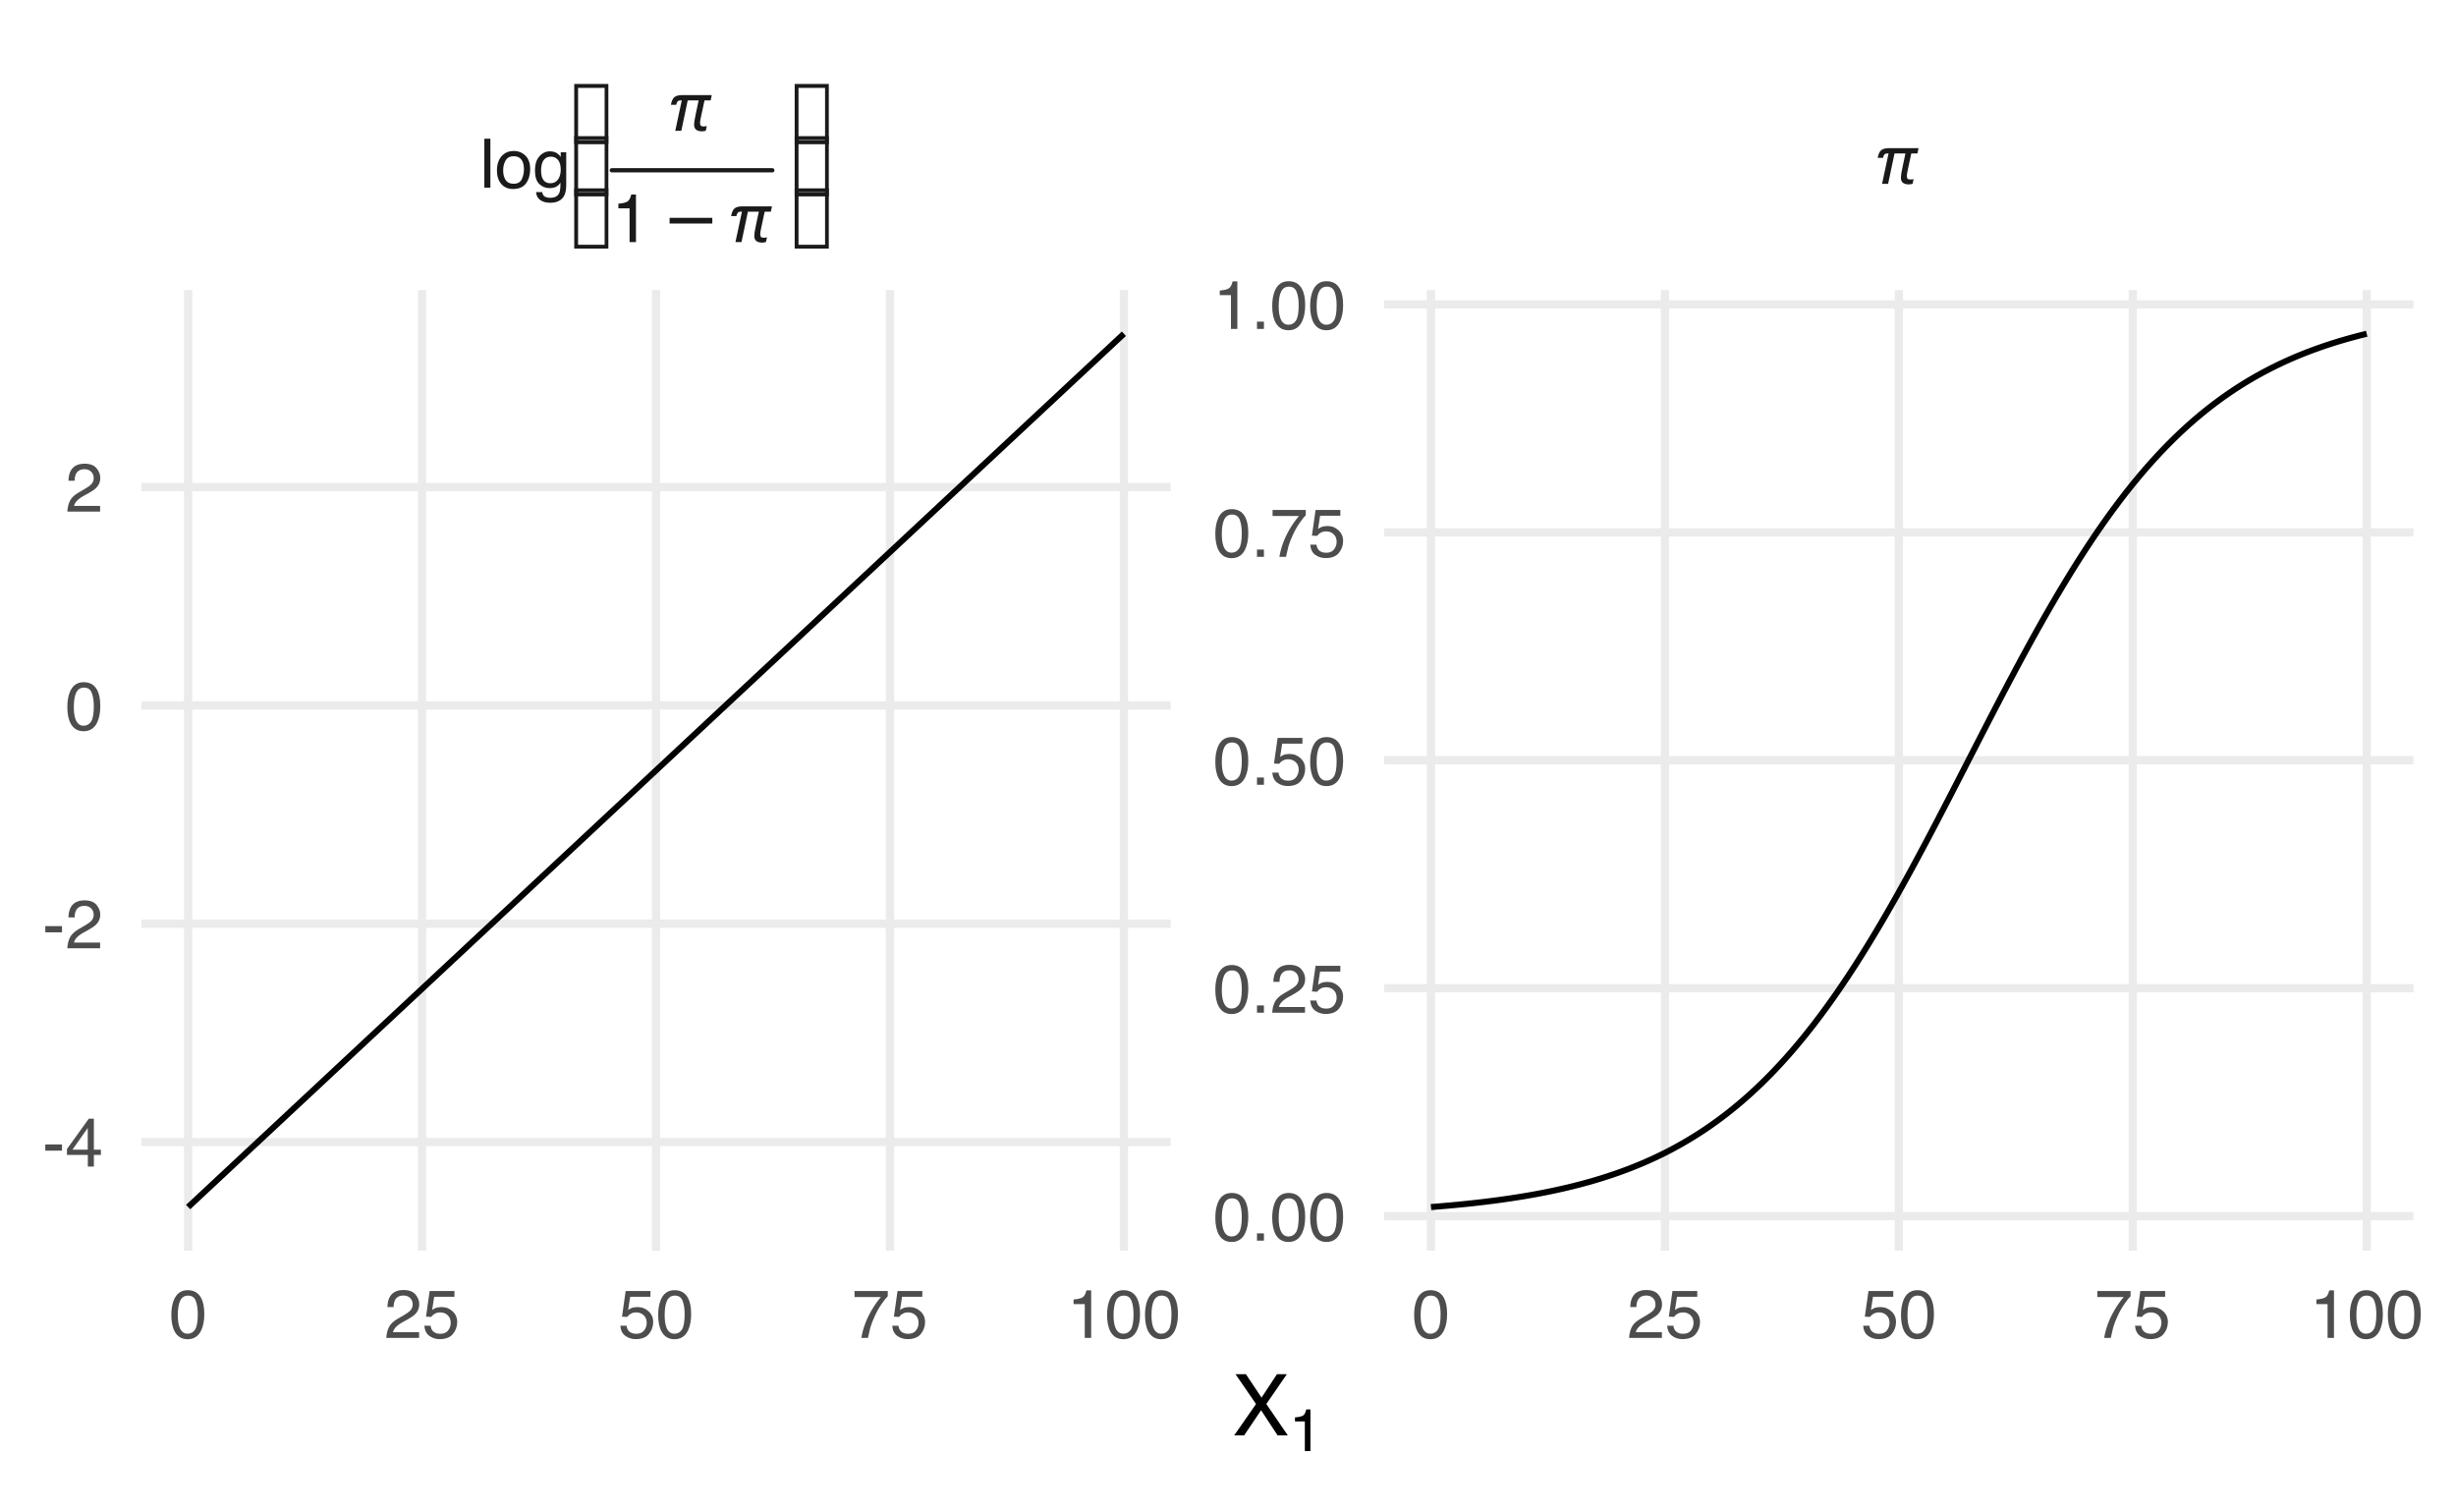 <?xml version="1.0" encoding="UTF-8"?>
<svg xmlns="http://www.w3.org/2000/svg" xmlns:xlink="http://www.w3.org/1999/xlink" width="432pt" height="266pt" viewBox="0 0 432 266" version="1.1">
<defs>
<g>
<symbol overflow="visible" id="glyph0-0">
<path style="stroke:none;" d="M 0.391 0 L 0.391 -8.609 L 7.219 -8.609 L 7.219 0 Z M 6.141 -1.078 L 6.141 -7.531 L 1.469 -7.531 L 1.469 -1.078 Z M 6.141 -1.078 "/>
</symbol>
<symbol overflow="visible" id="glyph0-1">
<path style="stroke:none;" d="M 0.797 -8.609 L 1.859 -8.609 L 1.859 0 L 0.797 0 Z M 0.797 -8.609 "/>
</symbol>
<symbol overflow="visible" id="glyph0-2">
<path style="stroke:none;" d="M 3.266 -0.688 C 3.961 -0.688 4.441 -0.945 4.703 -1.469 C 4.961 -2 5.094 -2.586 5.094 -3.234 C 5.094 -3.828 5 -4.305 4.812 -4.672 C 4.508 -5.242 4 -5.531 3.281 -5.531 C 2.633 -5.531 2.164 -5.285 1.875 -4.797 C 1.582 -4.305 1.438 -3.711 1.438 -3.016 C 1.438 -2.348 1.582 -1.789 1.875 -1.344 C 2.164 -0.906 2.629 -0.688 3.266 -0.688 Z M 3.312 -6.453 C 4.113 -6.453 4.789 -6.18 5.344 -5.641 C 5.906 -5.109 6.188 -4.316 6.188 -3.266 C 6.188 -2.254 5.941 -1.414 5.453 -0.75 C 4.961 -0.094 4.203 0.234 3.172 0.234 C 2.305 0.234 1.617 -0.055 1.109 -0.641 C 0.598 -1.234 0.344 -2.02 0.344 -3 C 0.344 -4.051 0.609 -4.891 1.141 -5.516 C 1.68 -6.141 2.406 -6.453 3.312 -6.453 Z M 3.266 -6.422 Z M 3.266 -6.422 "/>
</symbol>
<symbol overflow="visible" id="glyph0-3">
<path style="stroke:none;" d="M 2.984 -6.391 C 3.484 -6.391 3.914 -6.27 4.281 -6.031 C 4.477 -5.883 4.68 -5.68 4.891 -5.422 L 4.891 -6.219 L 5.859 -6.219 L 5.859 -0.516 C 5.859 0.285 5.742 0.914 5.516 1.375 C 5.078 2.227 4.25 2.656 3.031 2.656 C 2.352 2.656 1.785 2.504 1.328 2.203 C 0.867 1.898 0.609 1.426 0.547 0.781 L 1.625 0.781 C 1.676 1.062 1.773 1.281 1.922 1.438 C 2.16 1.664 2.535 1.781 3.047 1.781 C 3.859 1.781 4.391 1.492 4.641 0.922 C 4.785 0.586 4.852 -0.008 4.844 -0.875 C 4.633 -0.551 4.379 -0.312 4.078 -0.156 C 3.785 0 3.395 0.078 2.906 0.078 C 2.227 0.078 1.633 -0.16 1.125 -0.641 C 0.613 -1.129 0.359 -1.93 0.359 -3.047 C 0.359 -4.098 0.613 -4.914 1.125 -5.5 C 1.645 -6.094 2.266 -6.391 2.984 -6.391 Z M 4.891 -3.172 C 4.891 -3.941 4.727 -4.516 4.406 -4.891 C 4.082 -5.266 3.676 -5.453 3.188 -5.453 C 2.438 -5.453 1.926 -5.102 1.656 -4.406 C 1.508 -4.039 1.438 -3.555 1.438 -2.953 C 1.438 -2.242 1.578 -1.703 1.859 -1.328 C 2.148 -0.961 2.539 -0.781 3.031 -0.781 C 3.789 -0.781 4.32 -1.125 4.625 -1.812 C 4.801 -2.195 4.891 -2.648 4.891 -3.172 Z M 3.109 -6.422 Z M 3.109 -6.422 "/>
</symbol>
<symbol overflow="visible" id="glyph0-4">
<path style="stroke:none;" d="M 1.156 -5.938 L 1.156 -6.75 C 1.914 -6.82 2.441 -6.945 2.734 -7.125 C 3.035 -7.301 3.266 -7.711 3.422 -8.359 L 4.25 -8.359 L 4.25 0 L 3.125 0 L 3.125 -5.938 Z M 1.156 -5.938 "/>
</symbol>
<symbol overflow="visible" id="glyph0-5">
<path style="stroke:none;" d="M 3.25 -8.391 C 4.332 -8.391 5.117 -7.941 5.609 -7.047 C 5.984 -6.359 6.172 -5.41 6.172 -4.203 C 6.172 -3.066 6 -2.125 5.656 -1.375 C 5.164 -0.301 4.359 0.234 3.234 0.234 C 2.234 0.234 1.484 -0.203 0.984 -1.078 C 0.578 -1.816 0.375 -2.801 0.375 -4.031 C 0.375 -4.977 0.5 -5.797 0.75 -6.484 C 1.207 -7.754 2.039 -8.391 3.25 -8.391 Z M 3.234 -0.734 C 3.785 -0.734 4.223 -0.973 4.547 -1.453 C 4.867 -1.941 5.031 -2.848 5.031 -4.172 C 5.031 -5.117 4.91 -5.898 4.672 -6.516 C 4.441 -7.129 3.988 -7.438 3.312 -7.438 C 2.688 -7.438 2.227 -7.145 1.938 -6.562 C 1.656 -5.977 1.516 -5.117 1.516 -3.984 C 1.516 -3.129 1.609 -2.441 1.797 -1.922 C 2.078 -1.129 2.555 -0.734 3.234 -0.734 Z M 3.234 -0.734 "/>
</symbol>
<symbol overflow="visible" id="glyph0-6">
<path style="stroke:none;" d="M 0.375 0 C 0.414 -0.719 0.566 -1.344 0.828 -1.875 C 1.086 -2.414 1.594 -2.906 2.344 -3.344 L 3.469 -4 C 3.969 -4.289 4.32 -4.539 4.531 -4.75 C 4.852 -5.07 5.016 -5.441 5.016 -5.859 C 5.016 -6.348 4.863 -6.734 4.562 -7.016 C 4.27 -7.305 3.883 -7.453 3.406 -7.453 C 2.676 -7.453 2.176 -7.18 1.906 -6.641 C 1.75 -6.336 1.664 -5.93 1.656 -5.422 L 0.578 -5.422 C 0.586 -6.148 0.723 -6.742 0.984 -7.203 C 1.441 -8.016 2.25 -8.422 3.406 -8.422 C 4.363 -8.422 5.062 -8.16 5.5 -7.641 C 5.945 -7.117 6.172 -6.539 6.172 -5.906 C 6.172 -5.238 5.938 -4.664 5.469 -4.188 C 5.195 -3.906 4.707 -3.566 4 -3.172 L 3.188 -2.734 C 2.812 -2.523 2.516 -2.32 2.297 -2.125 C 1.898 -1.789 1.648 -1.414 1.547 -1 L 6.141 -1 L 6.141 0 Z M 0.375 0 "/>
</symbol>
<symbol overflow="visible" id="glyph0-7">
<path style="stroke:none;" d="M 1.484 -2.141 C 1.555 -1.535 1.836 -1.117 2.328 -0.891 C 2.578 -0.773 2.863 -0.719 3.188 -0.719 C 3.812 -0.719 4.273 -0.914 4.578 -1.312 C 4.879 -1.707 5.031 -2.148 5.031 -2.641 C 5.031 -3.223 4.848 -3.676 4.484 -4 C 4.129 -4.32 3.703 -4.484 3.203 -4.484 C 2.836 -4.484 2.523 -4.41 2.266 -4.266 C 2.004 -4.129 1.785 -3.938 1.609 -3.688 L 0.688 -3.734 L 1.328 -8.25 L 5.688 -8.25 L 5.688 -7.234 L 2.125 -7.234 L 1.766 -4.906 C 1.961 -5.051 2.148 -5.16 2.328 -5.234 C 2.641 -5.359 3 -5.422 3.406 -5.422 C 4.176 -5.422 4.828 -5.172 5.359 -4.672 C 5.898 -4.18 6.172 -3.555 6.172 -2.797 C 6.172 -2.004 5.922 -1.301 5.422 -0.688 C 4.93 -0.082 4.148 0.219 3.078 0.219 C 2.398 0.219 1.797 0.023 1.266 -0.359 C 0.742 -0.742 0.453 -1.336 0.391 -2.141 Z M 1.484 -2.141 "/>
</symbol>
<symbol overflow="visible" id="glyph0-8">
<path style="stroke:none;" d="M 6.281 -8.25 L 6.281 -7.328 C 6.008 -7.066 5.648 -6.613 5.203 -5.969 C 4.754 -5.32 4.359 -4.625 4.016 -3.875 C 3.672 -3.133 3.41 -2.469 3.234 -1.875 C 3.129 -1.488 2.984 -0.863 2.797 0 L 1.641 0 C 1.898 -1.602 2.484 -3.195 3.391 -4.781 C 3.93 -5.707 4.492 -6.508 5.078 -7.188 L 0.438 -7.188 L 0.438 -8.25 Z M 6.281 -8.25 "/>
</symbol>
<symbol overflow="visible" id="glyph0-9">
<path style="stroke:none;" d="M 1.031 -1.281 L 2.25 -1.281 L 2.25 0 L 1.031 0 Z M 1.031 -1.281 "/>
</symbol>
<symbol overflow="visible" id="glyph0-10">
<path style="stroke:none;" d="M 0.5 -3.891 L 3.438 -3.891 L 3.438 -2.797 L 0.5 -2.797 Z M 0.5 -3.891 "/>
</symbol>
<symbol overflow="visible" id="glyph0-11">
<path style="stroke:none;" d="M 3.969 -2.969 L 3.969 -6.781 L 1.281 -2.969 Z M 3.984 0 L 3.984 -2.047 L 0.312 -2.047 L 0.312 -3.078 L 4.156 -8.422 L 5.047 -8.422 L 5.047 -2.969 L 6.281 -2.969 L 6.281 -2.047 L 5.047 -2.047 L 5.047 0 Z M 3.984 0 "/>
</symbol>
<symbol overflow="visible" id="glyph1-0">
<path style="stroke:none;" d="M 0.594 2.125 L 0.594 -8.469 L 6.594 -8.469 L 6.594 2.125 Z M 1.266 1.453 L 5.938 1.453 L 5.938 -7.781 L 1.266 -7.781 Z M 1.266 1.453 "/>
</symbol>
<symbol overflow="visible" id="glyph1-1">
<path style="stroke:none;" d="M 0.594 2.125 L 0.594 -8.469 L 6.594 -8.469 L 6.594 2.125 Z M 1.266 1.453 L 5.938 1.453 L 5.938 -7.781 L 1.266 -7.781 Z M 1.266 1.453 "/>
</symbol>
<symbol overflow="visible" id="glyph1-2">
<path style="stroke:none;" d="M 6.797 -5.344 L 5.719 -5.344 L 5.109 -2.5 C 5.047 -2.207 5 -1.973 4.969 -1.797 C 4.945 -1.617 4.938 -1.484 4.938 -1.391 C 4.938 -1.172 4.977 -1.008 5.062 -0.906 C 5.156 -0.812 5.312 -0.766 5.531 -0.766 C 5.594 -0.766 5.672 -0.77 5.766 -0.781 C 5.859 -0.789 5.977 -0.805 6.125 -0.828 L 5.938 0 C 5.82 0.031 5.707 0.051 5.594 0.062 C 5.488 0.082 5.391 0.094 5.297 0.094 C 4.828 0.094 4.473 -0.004 4.234 -0.203 C 4.004 -0.398 3.891 -0.695 3.891 -1.094 C 3.891 -1.27 3.91 -1.5 3.953 -1.781 C 3.992 -2.062 4.082 -2.516 4.219 -3.141 L 4.688 -5.344 L 2.766 -5.344 L 1.641 0 L 0.578 0 L 1.719 -5.344 L 1.484 -5.344 C 1.266 -5.344 1.098 -5.281 0.984 -5.156 C 0.867 -5.031 0.789 -4.836 0.75 -4.578 L -0.188 -4.578 C -0.07 -5.223 0.125 -5.664 0.406 -5.906 C 0.688 -6.156 1.145 -6.281 1.781 -6.281 L 7 -6.281 Z M 6.797 -5.344 "/>
</symbol>
<symbol overflow="visible" id="glyph1-3">
<path style="stroke:none;" d="M 1.266 -4.266 L 8.781 -4.266 L 8.781 -3.266 L 1.266 -3.266 Z M 1.266 -4.266 "/>
</symbol>
<symbol overflow="visible" id="glyph2-0">
<path style="stroke:none;" d="M 0.484 0 L 0.484 -10.766 L 9.031 -10.766 L 9.031 0 Z M 7.672 -1.344 L 7.672 -9.406 L 1.828 -9.406 L 1.828 -1.344 Z M 7.672 -1.344 "/>
</symbol>
<symbol overflow="visible" id="glyph2-1">
<path style="stroke:none;" d="M 2.062 0 L 0.312 0 L 4.156 -5.516 L 0.547 -10.766 L 2.375 -10.766 L 5.125 -6.641 L 7.844 -10.766 L 9.578 -10.766 L 5.969 -5.516 L 9.75 0 L 7.953 0 L 5.047 -4.422 Z M 2.062 0 "/>
</symbol>
<symbol overflow="visible" id="glyph3-0">
<path style="stroke:none;" d="M 0.344 0 L 0.344 -7.531 L 6.312 -7.531 L 6.312 0 Z M 5.375 -0.938 L 5.375 -6.594 L 1.281 -6.594 L 1.281 -0.938 Z M 5.375 -0.938 "/>
</symbol>
<symbol overflow="visible" id="glyph3-1">
<path style="stroke:none;" d="M 1 -5.203 L 1 -5.906 C 1.664 -5.969 2.129 -6.07 2.391 -6.219 C 2.66 -6.375 2.859 -6.738 2.984 -7.312 L 3.719 -7.312 L 3.719 0 L 2.734 0 L 2.734 -5.203 Z M 1 -5.203 "/>
</symbol>
</g>
<clipPath id="clip1">
  <path d="M 24.867 200 L 205.922 200 L 205.922 202 L 24.867 202 Z M 24.867 200 "/>
</clipPath>
<clipPath id="clip2">
  <path d="M 24.867 161 L 205.922 161 L 205.922 164 L 24.867 164 Z M 24.867 161 "/>
</clipPath>
<clipPath id="clip3">
  <path d="M 24.867 123 L 205.922 123 L 205.922 125 L 24.867 125 Z M 24.867 123 "/>
</clipPath>
<clipPath id="clip4">
  <path d="M 24.867 84 L 205.922 84 L 205.922 87 L 24.867 87 Z M 24.867 84 "/>
</clipPath>
<clipPath id="clip5">
  <path d="M 32 51.023 L 34 51.023 L 34 219.984 L 32 219.984 Z M 32 51.023 "/>
</clipPath>
<clipPath id="clip6">
  <path d="M 73 51.023 L 75 51.023 L 75 219.984 L 73 219.984 Z M 73 51.023 "/>
</clipPath>
<clipPath id="clip7">
  <path d="M 114 51.023 L 117 51.023 L 117 219.984 L 114 219.984 Z M 114 51.023 "/>
</clipPath>
<clipPath id="clip8">
  <path d="M 155 51.023 L 158 51.023 L 158 219.984 L 155 219.984 Z M 155 51.023 "/>
</clipPath>
<clipPath id="clip9">
  <path d="M 196 51.023 L 199 51.023 L 199 219.984 L 196 219.984 Z M 196 51.023 "/>
</clipPath>
<clipPath id="clip10">
  <path d="M 243.473 213 L 424.527 213 L 424.527 215 L 243.473 215 Z M 243.473 213 "/>
</clipPath>
<clipPath id="clip11">
  <path d="M 243.473 173 L 424.527 173 L 424.527 175 L 243.473 175 Z M 243.473 173 "/>
</clipPath>
<clipPath id="clip12">
  <path d="M 243.473 133 L 424.527 133 L 424.527 135 L 243.473 135 Z M 243.473 133 "/>
</clipPath>
<clipPath id="clip13">
  <path d="M 243.473 92 L 424.527 92 L 424.527 95 L 243.473 95 Z M 243.473 92 "/>
</clipPath>
<clipPath id="clip14">
  <path d="M 243.473 52 L 424.527 52 L 424.527 55 L 243.473 55 Z M 243.473 52 "/>
</clipPath>
<clipPath id="clip15">
  <path d="M 250 51.023 L 253 51.023 L 253 219.984 L 250 219.984 Z M 250 51.023 "/>
</clipPath>
<clipPath id="clip16">
  <path d="M 292 51.023 L 294 51.023 L 294 219.984 L 292 219.984 Z M 292 51.023 "/>
</clipPath>
<clipPath id="clip17">
  <path d="M 333 51.023 L 335 51.023 L 335 219.984 L 333 219.984 Z M 333 51.023 "/>
</clipPath>
<clipPath id="clip18">
  <path d="M 374 51.023 L 376 51.023 L 376 219.984 L 374 219.984 Z M 374 51.023 "/>
</clipPath>
<clipPath id="clip19">
  <path d="M 415 51.023 L 418 51.023 L 418 219.984 L 415 219.984 Z M 415 51.023 "/>
</clipPath>
</defs>
<g id="surface139">
<rect x="0" y="0" width="432" height="266" style="fill:rgb(100%,100%,100%);fill-opacity:1;stroke:none;"/>
<g clip-path="url(#clip1)" clip-rule="nonzero">
<path style="fill:none;stroke-width:1.455;stroke-linecap:butt;stroke-linejoin:round;stroke:rgb(92.157%,92.157%,92.157%);stroke-opacity:1;stroke-miterlimit:10;" d="M 24.867 200.875 L 205.922 200.875 "/>
</g>
<g clip-path="url(#clip2)" clip-rule="nonzero">
<path style="fill:none;stroke-width:1.455;stroke-linecap:butt;stroke-linejoin:round;stroke:rgb(92.157%,92.157%,92.157%);stroke-opacity:1;stroke-miterlimit:10;" d="M 24.867 162.477 L 205.922 162.477 "/>
</g>
<g clip-path="url(#clip3)" clip-rule="nonzero">
<path style="fill:none;stroke-width:1.455;stroke-linecap:butt;stroke-linejoin:round;stroke:rgb(92.157%,92.157%,92.157%);stroke-opacity:1;stroke-miterlimit:10;" d="M 24.867 124.078 L 205.922 124.078 "/>
</g>
<g clip-path="url(#clip4)" clip-rule="nonzero">
<path style="fill:none;stroke-width:1.455;stroke-linecap:butt;stroke-linejoin:round;stroke:rgb(92.157%,92.157%,92.157%);stroke-opacity:1;stroke-miterlimit:10;" d="M 24.867 85.676 L 205.922 85.676 "/>
</g>
<g clip-path="url(#clip5)" clip-rule="nonzero">
<path style="fill:none;stroke-width:1.455;stroke-linecap:butt;stroke-linejoin:round;stroke:rgb(92.157%,92.157%,92.157%);stroke-opacity:1;stroke-miterlimit:10;" d="M 33.098 219.984 L 33.098 51.023 "/>
</g>
<g clip-path="url(#clip6)" clip-rule="nonzero">
<path style="fill:none;stroke-width:1.455;stroke-linecap:butt;stroke-linejoin:round;stroke:rgb(92.157%,92.157%,92.157%);stroke-opacity:1;stroke-miterlimit:10;" d="M 74.246 219.984 L 74.246 51.023 "/>
</g>
<g clip-path="url(#clip7)" clip-rule="nonzero">
<path style="fill:none;stroke-width:1.455;stroke-linecap:butt;stroke-linejoin:round;stroke:rgb(92.157%,92.157%,92.157%);stroke-opacity:1;stroke-miterlimit:10;" d="M 115.395 219.984 L 115.395 51.023 "/>
</g>
<g clip-path="url(#clip8)" clip-rule="nonzero">
<path style="fill:none;stroke-width:1.455;stroke-linecap:butt;stroke-linejoin:round;stroke:rgb(92.157%,92.157%,92.157%);stroke-opacity:1;stroke-miterlimit:10;" d="M 156.543 219.984 L 156.543 51.023 "/>
</g>
<g clip-path="url(#clip9)" clip-rule="nonzero">
<path style="fill:none;stroke-width:1.455;stroke-linecap:butt;stroke-linejoin:round;stroke:rgb(92.157%,92.157%,92.157%);stroke-opacity:1;stroke-miterlimit:10;" d="M 197.691 219.984 L 197.691 51.023 "/>
</g>
<path style="fill:none;stroke-width:1.067;stroke-linecap:butt;stroke-linejoin:round;stroke:rgb(0%,0%,0%);stroke-opacity:1;stroke-miterlimit:10;" d="M 33.098 212.305 L 33.262 212.148 L 33.59 211.844 L 33.754 211.688 L 33.918 211.535 L 34.086 211.383 L 34.25 211.227 L 34.578 210.922 L 34.742 210.766 L 35.07 210.461 L 35.234 210.305 L 35.402 210.152 L 35.566 210 L 35.73 209.844 L 36.059 209.539 L 36.223 209.383 L 36.387 209.23 L 36.555 209.078 L 36.719 208.922 L 37.047 208.617 L 37.211 208.461 L 37.539 208.156 L 37.707 208.004 L 37.871 207.848 L 38.199 207.543 L 38.363 207.387 L 38.691 207.082 L 38.855 206.926 L 39.023 206.773 L 39.188 206.621 L 39.352 206.465 L 39.68 206.16 L 39.844 206.004 L 40.008 205.852 L 40.176 205.699 L 40.34 205.543 L 40.668 205.238 L 40.832 205.082 L 41.16 204.777 L 41.328 204.621 L 41.656 204.316 L 41.82 204.16 L 42.312 203.703 L 42.477 203.547 L 42.645 203.395 L 42.809 203.242 L 42.973 203.086 L 43.301 202.781 L 43.465 202.625 L 43.629 202.473 L 43.797 202.32 L 43.961 202.164 L 44.289 201.859 L 44.453 201.703 L 44.781 201.398 L 44.949 201.242 L 45.277 200.938 L 45.441 200.781 L 45.77 200.477 L 45.934 200.32 L 46.098 200.168 L 46.266 200.016 L 46.43 199.859 L 46.922 199.402 L 47.086 199.246 L 47.25 199.094 L 47.418 198.941 L 47.582 198.785 L 47.91 198.48 L 48.074 198.324 L 48.402 198.02 L 48.57 197.863 L 48.898 197.559 L 49.062 197.402 L 49.391 197.098 L 49.555 196.941 L 49.719 196.789 L 49.887 196.637 L 50.051 196.48 L 50.379 196.176 L 50.543 196.02 L 50.871 195.715 L 51.039 195.559 L 51.367 195.254 L 51.531 195.098 L 52.023 194.641 L 52.191 194.484 L 52.52 194.18 L 52.684 194.023 L 53.012 193.719 L 53.176 193.562 L 53.34 193.41 L 53.508 193.258 L 53.672 193.102 L 54 192.797 L 54.164 192.641 L 54.492 192.336 L 54.66 192.18 L 54.988 191.875 L 55.152 191.719 L 55.48 191.414 L 55.645 191.258 L 55.812 191.105 L 55.977 190.953 L 56.141 190.797 L 56.633 190.34 L 56.797 190.184 L 56.961 190.031 L 57.129 189.879 L 57.293 189.723 L 57.621 189.418 L 57.785 189.262 L 58.113 188.957 L 58.281 188.801 L 58.609 188.496 L 58.773 188.34 L 59.102 188.035 L 59.266 187.879 L 59.434 187.727 L 59.598 187.574 L 59.762 187.418 L 60.09 187.113 L 60.254 186.957 L 60.582 186.652 L 60.75 186.496 L 61.242 186.039 L 61.406 185.883 L 61.734 185.578 L 61.902 185.422 L 62.23 185.117 L 62.395 184.961 L 62.723 184.656 L 62.887 184.5 L 63.055 184.348 L 63.219 184.195 L 63.383 184.039 L 63.711 183.734 L 63.875 183.578 L 64.203 183.273 L 64.371 183.117 L 64.699 182.812 L 64.863 182.656 L 65.191 182.352 L 65.355 182.195 L 65.523 182.043 L 65.852 181.738 L 66.016 181.582 L 66.344 181.277 L 66.508 181.121 L 66.672 180.969 L 66.84 180.816 L 67.004 180.66 L 67.332 180.355 L 67.496 180.199 L 67.824 179.895 L 67.992 179.738 L 68.32 179.434 L 68.484 179.277 L 68.812 178.973 L 68.977 178.816 L 69.145 178.664 L 69.309 178.512 L 69.473 178.355 L 69.801 178.051 L 69.965 177.895 L 70.293 177.59 L 70.461 177.434 L 70.953 176.977 L 71.117 176.82 L 71.445 176.516 L 71.613 176.359 L 71.941 176.055 L 72.105 175.898 L 72.434 175.594 L 72.598 175.438 L 72.766 175.285 L 72.93 175.133 L 73.094 174.977 L 73.422 174.672 L 73.586 174.516 L 73.914 174.211 L 74.082 174.055 L 74.41 173.75 L 74.574 173.594 L 74.902 173.289 L 75.066 173.133 L 75.234 172.98 L 75.562 172.676 L 75.727 172.52 L 76.055 172.215 L 76.219 172.059 L 76.387 171.906 L 76.551 171.754 L 76.715 171.598 L 77.043 171.293 L 77.207 171.137 L 77.535 170.832 L 77.703 170.676 L 78.031 170.371 L 78.195 170.215 L 78.523 169.91 L 78.688 169.754 L 78.855 169.602 L 79.02 169.449 L 79.184 169.293 L 79.512 168.988 L 79.676 168.832 L 79.84 168.68 L 80.008 168.527 L 80.172 168.375 L 80.336 168.219 L 80.664 167.914 L 80.828 167.758 L 81.156 167.453 L 81.324 167.297 L 81.652 166.992 L 81.816 166.836 L 82.145 166.531 L 82.309 166.375 L 82.477 166.223 L 82.641 166.07 L 82.805 165.914 L 83.133 165.609 L 83.297 165.453 L 83.461 165.301 L 83.629 165.148 L 83.793 164.992 L 84.121 164.688 L 84.285 164.531 L 84.777 164.074 L 84.945 163.918 L 85.273 163.613 L 85.438 163.457 L 85.766 163.152 L 85.93 162.996 L 86.098 162.844 L 86.262 162.691 L 86.426 162.535 L 86.754 162.23 L 86.918 162.074 L 87.082 161.922 L 87.25 161.77 L 87.414 161.613 L 87.742 161.309 L 87.906 161.152 L 88.234 160.848 L 88.398 160.691 L 88.566 160.539 L 88.73 160.387 L 88.895 160.23 L 89.223 159.926 L 89.387 159.77 L 89.551 159.617 L 89.719 159.465 L 89.883 159.312 L 90.047 159.156 L 90.375 158.852 L 90.539 158.695 L 90.703 158.543 L 90.871 158.391 L 91.035 158.234 L 91.363 157.93 L 91.527 157.773 L 91.855 157.469 L 92.02 157.312 L 92.188 157.16 L 92.352 157.008 L 92.516 156.852 L 92.844 156.547 L 93.008 156.391 L 93.172 156.238 L 93.34 156.086 L 93.504 155.93 L 93.832 155.625 L 93.996 155.469 L 94.324 155.164 L 94.492 155.012 L 94.656 154.855 L 94.984 154.551 L 95.148 154.395 L 95.477 154.09 L 95.641 153.934 L 95.809 153.781 L 95.973 153.629 L 96.137 153.473 L 96.465 153.168 L 96.629 153.012 L 96.793 152.859 L 96.961 152.707 L 97.125 152.551 L 97.453 152.246 L 97.617 152.09 L 97.945 151.785 L 98.113 151.629 L 98.441 151.324 L 98.605 151.168 L 99.098 150.711 L 99.262 150.555 L 99.43 150.402 L 99.594 150.25 L 99.758 150.094 L 100.086 149.789 L 100.25 149.633 L 100.414 149.48 L 100.582 149.328 L 100.746 149.172 L 101.074 148.867 L 101.238 148.711 L 101.566 148.406 L 101.734 148.25 L 102.062 147.945 L 102.227 147.789 L 102.555 147.484 L 102.719 147.328 L 102.883 147.176 L 103.051 147.023 L 103.215 146.867 L 103.707 146.41 L 103.871 146.254 L 104.035 146.102 L 104.203 145.949 L 104.367 145.793 L 104.695 145.488 L 104.859 145.332 L 105.188 145.027 L 105.355 144.871 L 105.684 144.566 L 105.848 144.41 L 106.176 144.105 L 106.34 143.949 L 106.504 143.797 L 106.672 143.645 L 106.836 143.488 L 107.164 143.184 L 107.328 143.027 L 107.656 142.723 L 107.824 142.566 L 108.152 142.262 L 108.316 142.105 L 108.809 141.648 L 108.977 141.492 L 109.305 141.188 L 109.469 141.031 L 109.797 140.727 L 109.961 140.57 L 110.125 140.418 L 110.293 140.266 L 110.457 140.109 L 110.785 139.805 L 110.949 139.648 L 111.277 139.344 L 111.445 139.188 L 111.773 138.883 L 111.938 138.727 L 112.266 138.422 L 112.43 138.266 L 112.598 138.113 L 112.762 137.961 L 112.926 137.805 L 113.418 137.348 L 113.582 137.191 L 113.746 137.039 L 113.914 136.887 L 114.078 136.73 L 114.406 136.426 L 114.57 136.27 L 114.898 135.965 L 115.066 135.809 L 115.395 135.504 L 115.559 135.348 L 115.887 135.043 L 116.051 134.887 L 116.219 134.734 L 116.383 134.582 L 116.547 134.426 L 116.875 134.121 L 117.039 133.965 L 117.367 133.66 L 117.535 133.504 L 118.027 133.047 L 118.191 132.891 L 118.52 132.586 L 118.688 132.43 L 119.016 132.125 L 119.18 131.969 L 119.508 131.664 L 119.672 131.508 L 119.84 131.355 L 120.004 131.203 L 120.168 131.047 L 120.496 130.742 L 120.66 130.586 L 120.988 130.281 L 121.156 130.125 L 121.484 129.82 L 121.648 129.664 L 121.977 129.359 L 122.141 129.203 L 122.309 129.051 L 122.473 128.898 L 122.637 128.742 L 123.129 128.285 L 123.293 128.129 L 123.461 127.977 L 123.625 127.824 L 123.789 127.668 L 124.117 127.363 L 124.281 127.207 L 124.609 126.902 L 124.777 126.746 L 125.105 126.441 L 125.27 126.285 L 125.598 125.98 L 125.762 125.824 L 125.93 125.672 L 126.094 125.52 L 126.258 125.363 L 126.586 125.059 L 126.75 124.902 L 126.914 124.75 L 127.082 124.598 L 127.246 124.441 L 127.738 123.984 L 127.902 123.828 L 128.23 123.523 L 128.398 123.367 L 128.727 123.062 L 128.891 122.906 L 129.219 122.602 L 129.383 122.445 L 129.551 122.293 L 129.715 122.141 L 129.879 121.984 L 130.207 121.68 L 130.371 121.523 L 130.535 121.371 L 130.703 121.219 L 130.867 121.062 L 131.195 120.758 L 131.359 120.602 L 131.688 120.297 L 131.852 120.141 L 132.02 119.988 L 132.348 119.684 L 132.512 119.527 L 132.84 119.223 L 133.004 119.066 L 133.172 118.914 L 133.336 118.762 L 133.5 118.605 L 133.828 118.301 L 133.992 118.145 L 134.156 117.992 L 134.324 117.84 L 134.488 117.684 L 134.816 117.379 L 134.98 117.223 L 135.309 116.918 L 135.473 116.762 L 135.641 116.609 L 135.805 116.457 L 135.969 116.301 L 136.297 115.996 L 136.461 115.84 L 136.625 115.688 L 136.793 115.535 L 136.957 115.383 L 137.121 115.227 L 137.449 114.922 L 137.613 114.766 L 137.777 114.613 L 137.945 114.461 L 138.109 114.305 L 138.438 114 L 138.602 113.844 L 138.93 113.539 L 139.094 113.383 L 139.262 113.23 L 139.426 113.078 L 139.59 112.922 L 139.918 112.617 L 140.082 112.461 L 140.246 112.309 L 140.414 112.156 L 140.578 112 L 140.906 111.695 L 141.07 111.539 L 141.398 111.234 L 141.566 111.078 L 142.059 110.621 L 142.223 110.465 L 142.551 110.16 L 142.715 110.004 L 142.883 109.852 L 143.047 109.699 L 143.211 109.543 L 143.539 109.238 L 143.703 109.082 L 143.867 108.93 L 144.035 108.777 L 144.199 108.621 L 144.527 108.316 L 144.691 108.16 L 145.02 107.855 L 145.188 107.699 L 145.516 107.395 L 145.68 107.238 L 146.008 106.934 L 146.172 106.777 L 146.336 106.625 L 146.504 106.473 L 146.668 106.32 L 146.832 106.164 L 147.16 105.859 L 147.324 105.703 L 147.488 105.551 L 147.656 105.398 L 147.82 105.242 L 148.148 104.938 L 148.312 104.781 L 148.641 104.477 L 148.809 104.32 L 149.137 104.016 L 149.301 103.859 L 149.629 103.555 L 149.793 103.398 L 149.957 103.246 L 150.125 103.094 L 150.289 102.938 L 150.617 102.633 L 150.781 102.477 L 151.109 102.172 L 151.277 102.02 L 151.441 101.863 L 151.77 101.559 L 151.934 101.402 L 152.262 101.098 L 152.43 100.941 L 152.758 100.637 L 152.922 100.48 L 153.25 100.176 L 153.414 100.02 L 153.578 99.867 L 153.746 99.715 L 153.91 99.559 L 154.238 99.254 L 154.402 99.098 L 154.73 98.793 L 154.898 98.637 L 155.227 98.332 L 155.391 98.176 L 155.883 97.719 L 156.051 97.562 L 156.379 97.258 L 156.543 97.102 L 156.871 96.797 L 157.035 96.641 L 157.199 96.488 L 157.367 96.336 L 157.531 96.18 L 157.859 95.875 L 158.023 95.719 L 158.352 95.414 L 158.52 95.258 L 158.848 94.953 L 159.012 94.797 L 159.34 94.492 L 159.504 94.336 L 159.672 94.184 L 159.836 94.031 L 160 93.875 L 160.328 93.57 L 160.492 93.414 L 160.82 93.109 L 160.988 92.957 L 161.152 92.801 L 161.48 92.496 L 161.645 92.34 L 161.973 92.035 L 162.141 91.879 L 162.469 91.574 L 162.633 91.418 L 162.961 91.113 L 163.125 90.957 L 163.293 90.805 L 163.457 90.652 L 163.621 90.496 L 163.949 90.191 L 164.113 90.035 L 164.441 89.73 L 164.609 89.574 L 164.938 89.27 L 165.102 89.113 L 165.594 88.656 L 165.762 88.5 L 166.09 88.195 L 166.254 88.039 L 166.582 87.734 L 166.746 87.578 L 166.914 87.426 L 167.078 87.273 L 167.242 87.117 L 167.57 86.812 L 167.734 86.656 L 168.062 86.352 L 168.23 86.195 L 168.559 85.891 L 168.723 85.734 L 169.051 85.43 L 169.215 85.273 L 169.383 85.121 L 169.547 84.969 L 169.711 84.812 L 170.203 84.355 L 170.367 84.199 L 170.535 84.047 L 170.699 83.895 L 170.863 83.738 L 171.191 83.434 L 171.355 83.277 L 171.684 82.973 L 171.852 82.816 L 172.18 82.512 L 172.344 82.355 L 172.672 82.051 L 172.836 81.895 L 173.004 81.742 L 173.168 81.59 L 173.332 81.434 L 173.66 81.129 L 173.824 80.973 L 173.988 80.82 L 174.156 80.668 L 174.32 80.512 L 174.812 80.055 L 174.977 79.898 L 175.305 79.594 L 175.473 79.438 L 175.801 79.133 L 175.965 78.977 L 176.293 78.672 L 176.457 78.516 L 176.625 78.363 L 176.789 78.211 L 176.953 78.055 L 177.281 77.75 L 177.445 77.594 L 177.609 77.441 L 177.777 77.289 L 177.941 77.133 L 178.27 76.828 L 178.434 76.672 L 178.762 76.367 L 178.926 76.211 L 179.094 76.059 L 179.258 75.906 L 179.422 75.75 L 179.914 75.293 L 180.078 75.137 L 180.246 74.984 L 180.41 74.832 L 180.574 74.676 L 180.902 74.371 L 181.066 74.215 L 181.23 74.062 L 181.398 73.91 L 181.562 73.754 L 181.891 73.449 L 182.055 73.293 L 182.383 72.988 L 182.547 72.832 L 182.715 72.68 L 182.879 72.527 L 183.043 72.371 L 183.371 72.066 L 183.535 71.91 L 183.699 71.758 L 183.867 71.605 L 184.031 71.449 L 184.523 70.992 L 184.688 70.836 L 184.852 70.684 L 185.02 70.531 L 185.184 70.375 L 185.512 70.07 L 185.676 69.914 L 186.004 69.609 L 186.168 69.453 L 186.336 69.301 L 186.5 69.148 L 186.664 68.992 L 186.992 68.688 L 187.156 68.531 L 187.32 68.379 L 187.488 68.227 L 187.652 68.07 L 187.98 67.766 L 188.145 67.609 L 188.473 67.305 L 188.641 67.148 L 189.133 66.691 L 189.297 66.535 L 189.625 66.23 L 189.789 66.074 L 189.957 65.922 L 190.121 65.77 L 190.285 65.613 L 190.613 65.309 L 190.777 65.152 L 190.941 65 L 191.109 64.848 L 191.273 64.691 L 191.602 64.387 L 191.766 64.23 L 192.094 63.926 L 192.262 63.77 L 192.59 63.465 L 192.754 63.309 L 193.082 63.004 L 193.246 62.848 L 193.41 62.695 L 193.578 62.543 L 193.742 62.387 L 194.234 61.93 L 194.398 61.773 L 194.562 61.621 L 194.73 61.469 L 194.895 61.312 L 195.223 61.008 L 195.387 60.852 L 195.715 60.547 L 195.883 60.391 L 196.211 60.086 L 196.375 59.93 L 196.703 59.625 L 196.867 59.469 L 197.031 59.316 L 197.199 59.164 L 197.363 59.008 L 197.691 58.703 "/>
<g clip-path="url(#clip10)" clip-rule="nonzero">
<path style="fill:none;stroke-width:1.455;stroke-linecap:butt;stroke-linejoin:round;stroke:rgb(92.157%,92.157%,92.157%);stroke-opacity:1;stroke-miterlimit:10;" d="M 243.473 213.906 L 424.527 213.906 "/>
</g>
<g clip-path="url(#clip11)" clip-rule="nonzero">
<path style="fill:none;stroke-width:1.455;stroke-linecap:butt;stroke-linejoin:round;stroke:rgb(92.157%,92.157%,92.157%);stroke-opacity:1;stroke-miterlimit:10;" d="M 243.473 173.816 L 424.527 173.816 "/>
</g>
<g clip-path="url(#clip12)" clip-rule="nonzero">
<path style="fill:none;stroke-width:1.455;stroke-linecap:butt;stroke-linejoin:round;stroke:rgb(92.157%,92.157%,92.157%);stroke-opacity:1;stroke-miterlimit:10;" d="M 243.473 133.727 L 424.527 133.727 "/>
</g>
<g clip-path="url(#clip13)" clip-rule="nonzero">
<path style="fill:none;stroke-width:1.455;stroke-linecap:butt;stroke-linejoin:round;stroke:rgb(92.157%,92.157%,92.157%);stroke-opacity:1;stroke-miterlimit:10;" d="M 243.473 93.637 L 424.527 93.637 "/>
</g>
<g clip-path="url(#clip14)" clip-rule="nonzero">
<path style="fill:none;stroke-width:1.455;stroke-linecap:butt;stroke-linejoin:round;stroke:rgb(92.157%,92.157%,92.157%);stroke-opacity:1;stroke-miterlimit:10;" d="M 243.473 53.547 L 424.527 53.547 "/>
</g>
<g clip-path="url(#clip15)" clip-rule="nonzero">
<path style="fill:none;stroke-width:1.455;stroke-linecap:butt;stroke-linejoin:round;stroke:rgb(92.157%,92.157%,92.157%);stroke-opacity:1;stroke-miterlimit:10;" d="M 251.703 219.984 L 251.703 51.023 "/>
</g>
<g clip-path="url(#clip16)" clip-rule="nonzero">
<path style="fill:none;stroke-width:1.455;stroke-linecap:butt;stroke-linejoin:round;stroke:rgb(92.157%,92.157%,92.157%);stroke-opacity:1;stroke-miterlimit:10;" d="M 292.852 219.984 L 292.852 51.023 "/>
</g>
<g clip-path="url(#clip17)" clip-rule="nonzero">
<path style="fill:none;stroke-width:1.455;stroke-linecap:butt;stroke-linejoin:round;stroke:rgb(92.157%,92.157%,92.157%);stroke-opacity:1;stroke-miterlimit:10;" d="M 334 219.984 L 334 51.023 "/>
</g>
<g clip-path="url(#clip18)" clip-rule="nonzero">
<path style="fill:none;stroke-width:1.455;stroke-linecap:butt;stroke-linejoin:round;stroke:rgb(92.157%,92.157%,92.157%);stroke-opacity:1;stroke-miterlimit:10;" d="M 375.148 219.984 L 375.148 51.023 "/>
</g>
<g clip-path="url(#clip19)" clip-rule="nonzero">
<path style="fill:none;stroke-width:1.455;stroke-linecap:butt;stroke-linejoin:round;stroke:rgb(92.157%,92.157%,92.157%);stroke-opacity:1;stroke-miterlimit:10;" d="M 416.297 219.984 L 416.297 51.023 "/>
</g>
<path style="fill:none;stroke-width:1.067;stroke-linecap:butt;stroke-linejoin:round;stroke:rgb(0%,0%,0%);stroke-opacity:1;stroke-miterlimit:10;" d="M 251.703 212.305 L 251.867 212.289 L 252.195 212.266 L 252.363 212.25 L 252.691 212.227 L 252.855 212.211 L 253.02 212.199 L 253.184 212.184 L 253.348 212.172 L 253.516 212.156 L 253.68 212.145 L 254.008 212.113 L 254.172 212.102 L 254.5 212.07 L 254.664 212.059 L 254.832 212.043 L 255.324 211.996 L 255.488 211.984 L 255.816 211.953 L 255.984 211.938 L 256.641 211.875 L 256.805 211.855 L 256.969 211.84 L 257.137 211.824 L 257.465 211.793 L 257.629 211.773 L 257.957 211.742 L 258.121 211.723 L 258.285 211.707 L 258.453 211.688 L 258.617 211.672 L 258.781 211.652 L 258.945 211.637 L 259.109 211.617 L 259.273 211.602 L 259.438 211.582 L 259.605 211.562 L 259.77 211.543 L 259.934 211.527 L 260.59 211.449 L 260.758 211.43 L 261.578 211.332 L 261.742 211.309 L 261.906 211.289 L 262.074 211.27 L 262.238 211.25 L 262.402 211.227 L 262.566 211.207 L 262.73 211.184 L 262.895 211.164 L 263.059 211.141 L 263.227 211.121 L 263.555 211.074 L 263.719 211.055 L 264.211 210.984 L 264.379 210.961 L 265.527 210.797 L 265.695 210.773 L 265.859 210.746 L 266.023 210.723 L 266.188 210.695 L 266.352 210.672 L 266.516 210.645 L 266.68 210.621 L 266.848 210.594 L 267.012 210.57 L 267.668 210.461 L 267.832 210.438 L 268 210.41 L 268.164 210.379 L 268.82 210.27 L 268.984 210.238 L 269.148 210.211 L 269.316 210.184 L 269.48 210.152 L 269.645 210.125 L 269.973 210.062 L 270.137 210.035 L 270.301 210.004 L 270.469 209.973 L 271.453 209.785 L 271.621 209.754 L 271.785 209.719 L 272.113 209.656 L 272.441 209.586 L 272.605 209.555 L 272.77 209.52 L 272.938 209.484 L 273.102 209.449 L 273.266 209.418 L 273.594 209.348 L 273.758 209.309 L 273.922 209.273 L 274.09 209.238 L 274.254 209.203 L 274.418 209.164 L 274.582 209.129 L 274.746 209.09 L 274.91 209.055 L 275.074 209.016 L 275.242 208.977 L 275.406 208.938 L 275.57 208.902 L 275.898 208.824 L 276.062 208.781 L 276.391 208.703 L 276.559 208.664 L 276.723 208.621 L 276.887 208.582 L 277.215 208.496 L 277.379 208.457 L 277.543 208.414 L 277.711 208.371 L 278.367 208.199 L 278.531 208.152 L 278.695 208.109 L 278.863 208.062 L 279.027 208.02 L 279.355 207.926 L 279.52 207.883 L 280.012 207.742 L 280.18 207.691 L 280.508 207.598 L 280.672 207.547 L 280.836 207.5 L 281.164 207.398 L 281.332 207.348 L 281.496 207.301 L 281.66 207.246 L 282.152 207.094 L 282.316 207.039 L 282.484 206.988 L 282.648 206.934 L 282.812 206.883 L 283.633 206.609 L 283.801 206.551 L 283.965 206.496 L 284.129 206.438 L 284.293 206.383 L 284.785 206.207 L 284.953 206.148 L 285.281 206.031 L 285.445 205.969 L 285.609 205.91 L 285.938 205.785 L 286.105 205.723 L 286.27 205.664 L 286.434 205.598 L 286.926 205.41 L 287.254 205.277 L 287.422 205.215 L 287.75 205.082 L 287.914 205.012 L 288.242 204.879 L 288.406 204.809 L 288.574 204.742 L 289.395 204.391 L 289.559 204.316 L 289.727 204.246 L 290.711 203.801 L 290.875 203.723 L 291.043 203.648 L 291.863 203.258 L 292.027 203.176 L 292.195 203.098 L 293.016 202.688 L 293.18 202.602 L 293.348 202.52 L 294.004 202.176 L 294.168 202.086 L 294.332 202 L 294.496 201.91 L 294.664 201.82 L 295.32 201.461 L 295.648 201.273 L 295.816 201.18 L 296.309 200.898 L 296.801 200.605 L 296.969 200.508 L 297.297 200.312 L 297.625 200.109 L 297.789 200.012 L 297.953 199.906 L 298.117 199.805 L 298.285 199.703 L 299.27 199.07 L 299.438 198.961 L 299.93 198.633 L 300.094 198.52 L 300.258 198.41 L 300.422 198.297 L 300.59 198.184 L 300.918 197.957 L 301.738 197.371 L 301.906 197.254 L 302.562 196.77 L 302.727 196.645 L 302.891 196.523 L 303.059 196.398 L 303.387 196.148 L 303.551 196.02 L 303.715 195.895 L 304.043 195.637 L 304.211 195.504 L 304.375 195.375 L 305.031 194.844 L 305.195 194.707 L 305.359 194.574 L 305.527 194.438 L 305.691 194.301 L 305.855 194.16 L 306.02 194.023 L 306.512 193.602 L 306.68 193.457 L 306.844 193.316 L 307.172 193.027 L 307.336 192.879 L 307.5 192.734 L 307.664 192.586 L 307.832 192.438 L 308.16 192.141 L 308.816 191.531 L 308.98 191.375 L 309.148 191.219 L 309.641 190.75 L 310.133 190.27 L 310.301 190.109 L 310.957 189.453 L 311.285 189.117 L 311.453 188.949 L 311.617 188.781 L 311.781 188.609 L 311.945 188.441 L 312.109 188.27 L 312.273 188.094 L 312.438 187.922 L 312.602 187.746 L 312.77 187.57 L 313.098 187.219 L 313.59 186.68 L 313.754 186.496 L 313.922 186.316 L 314.25 185.949 L 314.414 185.762 L 314.578 185.578 L 314.906 185.203 L 315.074 185.012 L 315.238 184.824 L 315.566 184.441 L 315.73 184.246 L 315.895 184.055 L 316.223 183.664 L 316.391 183.465 L 316.555 183.27 L 316.883 182.871 L 317.047 182.668 L 317.211 182.469 L 317.375 182.266 L 317.543 182.062 L 317.871 181.648 L 318.035 181.445 L 318.199 181.234 L 318.363 181.027 L 318.527 180.816 L 318.695 180.605 L 319.023 180.184 L 319.68 179.324 L 319.844 179.105 L 320.012 178.887 L 320.176 178.668 L 320.34 178.445 L 320.504 178.227 L 320.832 177.781 L 320.996 177.555 L 321.164 177.328 L 321.328 177.105 L 321.492 176.875 L 321.656 176.648 L 322.148 175.957 L 322.316 175.727 L 322.809 175.023 L 322.973 174.785 L 323.137 174.551 L 323.301 174.312 L 323.465 174.07 L 323.633 173.832 L 324.289 172.863 L 324.617 172.371 L 324.785 172.125 L 324.949 171.879 L 325.605 170.879 L 325.77 170.625 L 325.938 170.371 L 326.266 169.863 L 326.43 169.605 L 326.594 169.352 L 326.758 169.094 L 326.922 168.832 L 327.086 168.574 L 327.254 168.312 L 327.746 167.527 L 328.238 166.73 L 328.406 166.465 L 329.227 165.117 L 329.391 164.844 L 329.559 164.57 L 330.051 163.75 L 330.707 162.641 L 330.875 162.359 L 331.531 161.234 L 331.695 160.949 L 331.859 160.668 L 332.027 160.383 L 332.191 160.094 L 332.52 159.523 L 333.012 158.656 L 333.18 158.367 L 333.344 158.074 L 333.508 157.785 L 334 156.906 L 334.164 156.609 L 334.328 156.316 L 334.496 156.02 L 335.152 154.832 L 335.316 154.531 L 335.48 154.234 L 335.648 153.934 L 336.141 153.031 L 336.305 152.727 L 336.469 152.426 L 336.633 152.121 L 336.801 151.816 L 337.293 150.902 L 337.457 150.594 L 337.621 150.289 L 337.949 149.672 L 338.117 149.363 L 338.609 148.438 L 338.773 148.125 L 338.938 147.816 L 339.102 147.504 L 339.27 147.195 L 339.926 145.945 L 340.09 145.629 L 340.254 145.316 L 340.422 145.004 L 340.75 144.371 L 340.914 144.059 L 341.57 142.793 L 341.738 142.477 L 342.066 141.844 L 342.23 141.523 L 342.559 140.891 L 342.723 140.57 L 342.891 140.254 L 343.219 139.613 L 343.383 139.297 L 343.875 138.336 L 344.043 138.016 L 344.207 137.699 L 345.191 135.777 L 345.359 135.457 L 345.523 135.137 L 345.688 134.812 L 346.344 133.531 L 346.512 133.211 L 347.496 131.289 L 347.664 130.969 L 348.812 128.727 L 348.98 128.406 L 349.145 128.09 L 349.473 127.449 L 349.637 127.133 L 349.801 126.812 L 349.965 126.496 L 350.133 126.176 L 350.625 125.227 L 350.789 124.906 L 351.117 124.273 L 351.285 123.957 L 351.449 123.645 L 351.777 123.012 L 351.941 122.699 L 352.105 122.383 L 352.27 122.07 L 352.434 121.754 L 352.602 121.441 L 353.422 119.879 L 353.586 119.57 L 353.754 119.258 L 354.738 117.406 L 354.906 117.098 L 355.07 116.793 L 355.234 116.484 L 355.891 115.266 L 356.055 114.965 L 356.223 114.66 L 356.387 114.359 L 356.551 114.055 L 356.879 113.453 L 357.043 113.156 L 357.207 112.855 L 357.375 112.559 L 357.539 112.258 L 358.031 111.367 L 358.195 111.074 L 358.359 110.777 L 358.527 110.484 L 359.02 109.605 L 359.184 109.316 L 359.348 109.023 L 359.676 108.445 L 359.844 108.156 L 360.008 107.867 L 360.828 106.441 L 360.996 106.16 L 361.16 105.875 L 361.488 105.312 L 361.652 105.035 L 361.816 104.754 L 361.98 104.477 L 362.148 104.199 L 362.477 103.645 L 363.297 102.277 L 363.465 102.008 L 363.957 101.199 L 364.121 100.934 L 364.285 100.664 L 364.449 100.398 L 364.617 100.133 L 364.945 99.609 L 365.109 99.344 L 365.273 99.082 L 365.438 98.824 L 365.602 98.562 L 365.77 98.305 L 365.934 98.047 L 366.098 97.793 L 366.262 97.535 L 366.918 96.52 L 367.086 96.27 L 367.414 95.77 L 367.578 95.523 L 367.742 95.273 L 368.07 94.781 L 368.238 94.539 L 368.402 94.293 L 368.73 93.809 L 368.895 93.57 L 369.059 93.328 L 369.223 93.09 L 369.391 92.852 L 369.555 92.617 L 369.719 92.379 L 370.047 91.91 L 370.211 91.68 L 370.375 91.445 L 370.539 91.215 L 370.707 90.984 L 370.871 90.758 L 371.035 90.527 L 371.527 89.848 L 371.691 89.625 L 371.859 89.402 L 372.188 88.957 L 372.844 88.082 L 373.012 87.867 L 373.504 87.223 L 373.996 86.59 L 374.16 86.383 L 374.328 86.172 L 374.656 85.758 L 374.82 85.555 L 374.984 85.348 L 375.312 84.941 L 375.48 84.742 L 375.645 84.539 L 375.809 84.34 L 375.973 84.145 L 376.137 83.945 L 376.465 83.555 L 376.633 83.359 L 376.797 83.164 L 377.453 82.398 L 377.781 82.023 L 377.949 81.836 L 378.113 81.648 L 378.605 81.098 L 378.77 80.918 L 378.934 80.734 L 379.102 80.555 L 379.266 80.375 L 379.43 80.199 L 379.594 80.02 L 379.922 79.668 L 380.086 79.496 L 380.25 79.32 L 380.418 79.148 L 380.746 78.805 L 381.402 78.133 L 382.062 77.473 L 382.227 77.312 L 382.391 77.148 L 382.555 76.988 L 382.723 76.828 L 382.887 76.672 L 383.051 76.512 L 383.543 76.043 L 383.871 75.738 L 384.039 75.586 L 384.367 75.281 L 385.023 74.688 L 385.191 74.543 L 385.355 74.395 L 385.684 74.105 L 386.012 73.824 L 386.176 73.68 L 386.344 73.539 L 386.508 73.402 L 386.672 73.262 L 387.328 72.715 L 387.492 72.582 L 387.66 72.445 L 387.824 72.312 L 387.988 72.184 L 388.152 72.051 L 388.316 71.922 L 388.48 71.789 L 388.645 71.66 L 388.812 71.535 L 388.977 71.406 L 389.141 71.281 L 389.305 71.152 L 389.469 71.027 L 389.633 70.906 L 389.797 70.781 L 389.965 70.66 L 390.129 70.535 L 390.293 70.414 L 390.457 70.297 L 390.785 70.055 L 391.113 69.82 L 391.281 69.703 L 391.445 69.59 L 391.609 69.473 L 392.266 69.02 L 392.434 68.91 L 392.598 68.797 L 393.09 68.469 L 393.254 68.363 L 393.418 68.254 L 393.586 68.148 L 394.078 67.832 L 394.242 67.73 L 394.406 67.625 L 394.734 67.422 L 394.902 67.32 L 395.066 67.219 L 395.395 67.023 L 395.559 66.922 L 395.723 66.824 L 395.887 66.73 L 396.055 66.633 L 396.219 66.535 L 397.039 66.066 L 397.207 65.977 L 397.371 65.883 L 398.027 65.523 L 398.191 65.438 L 398.355 65.348 L 398.523 65.262 L 399.344 64.832 L 399.508 64.75 L 399.676 64.668 L 400.332 64.34 L 400.496 64.262 L 400.66 64.18 L 400.828 64.102 L 401.484 63.789 L 401.648 63.715 L 401.812 63.637 L 401.977 63.562 L 402.145 63.488 L 402.637 63.266 L 402.801 63.195 L 402.965 63.121 L 403.129 63.051 L 403.297 62.977 L 403.789 62.766 L 403.953 62.699 L 404.117 62.629 L 404.281 62.562 L 404.449 62.492 L 405.27 62.16 L 405.434 62.098 L 405.598 62.031 L 405.766 61.969 L 405.93 61.902 L 406.586 61.652 L 406.75 61.594 L 406.918 61.531 L 407.082 61.473 L 407.246 61.41 L 407.902 61.176 L 408.07 61.117 L 408.234 61.059 L 408.398 61.004 L 408.562 60.945 L 408.891 60.836 L 409.055 60.777 L 409.219 60.723 L 409.387 60.668 L 409.551 60.613 L 409.715 60.562 L 410.043 60.453 L 410.371 60.352 L 410.539 60.297 L 411.523 59.992 L 411.691 59.945 L 411.855 59.895 L 412.184 59.801 L 412.348 59.75 L 412.84 59.609 L 413.008 59.562 L 413.172 59.516 L 413.336 59.473 L 413.664 59.379 L 413.992 59.293 L 414.16 59.246 L 415.145 58.988 L 415.312 58.945 L 415.477 58.906 L 415.641 58.863 L 415.805 58.824 L 415.969 58.781 L 416.297 58.703 "/>
<g style="fill:rgb(10.196%,10.196%,10.196%);fill-opacity:1;">
  <use xlink:href="#glyph0-1" x="84.398" y="33.008"/>
</g>
<g style="fill:rgb(10.196%,10.196%,10.196%);fill-opacity:1;">
  <use xlink:href="#glyph0-2" x="87.066" y="33.008"/>
</g>
<g style="fill:rgb(10.196%,10.196%,10.196%);fill-opacity:1;">
  <use xlink:href="#glyph0-3" x="93.738" y="33.008"/>
</g>
<g style="fill:rgb(10.196%,10.196%,10.196%);fill-opacity:1;">
  <use xlink:href="#glyph1-1" x="100.414" y="23.238"/>
</g>
<g style="fill:rgb(10.196%,10.196%,10.196%);fill-opacity:1;">
  <use xlink:href="#glyph1-1" x="100.414" y="41.598"/>
</g>
<g style="fill:rgb(10.196%,10.196%,10.196%);fill-opacity:1;">
  <use xlink:href="#glyph1-1" x="100.414" y="32.418"/>
</g>
<g style="fill:rgb(10.196%,10.196%,10.196%);fill-opacity:1;">
  <use xlink:href="#glyph1-2" x="118.199" y="23.008"/>
</g>
<g style="fill:rgb(10.196%,10.196%,10.196%);fill-opacity:1;">
  <use xlink:href="#glyph0-4" x="107.613" y="42.578"/>
</g>
<g style="fill:rgb(10.196%,10.196%,10.196%);fill-opacity:1;">
  <use xlink:href="#glyph1-3" x="116.512" y="42.578"/>
</g>
<g style="fill:rgb(10.196%,10.196%,10.196%);fill-opacity:1;">
  <use xlink:href="#glyph1-2" x="128.785" y="42.578"/>
</g>
<path style="fill:none;stroke-width:0.75;stroke-linecap:round;stroke-linejoin:round;stroke:rgb(10.196%,10.196%,10.196%);stroke-opacity:1;stroke-miterlimit:10;" d="M 107.613 29.949 L 135.852 29.949 "/>
<g style="fill:rgb(10.196%,10.196%,10.196%);fill-opacity:1;">
  <use xlink:href="#glyph1-1" x="139.188" y="23.238"/>
</g>
<g style="fill:rgb(10.196%,10.196%,10.196%);fill-opacity:1;">
  <use xlink:href="#glyph1-1" x="139.188" y="41.598"/>
</g>
<g style="fill:rgb(10.196%,10.196%,10.196%);fill-opacity:1;">
  <use xlink:href="#glyph1-1" x="139.188" y="32.418"/>
</g>
<g style="fill:rgb(10.196%,10.196%,10.196%);fill-opacity:1;">
  <use xlink:href="#glyph1-2" x="330.469" y="32.34"/>
</g>
<g style="fill:rgb(30.196%,30.196%,30.196%);fill-opacity:1;">
  <use xlink:href="#glyph0-5" x="29.762" y="235.316"/>
</g>
<g style="fill:rgb(30.196%,30.196%,30.196%);fill-opacity:1;">
  <use xlink:href="#glyph0-6" x="67.574" y="235.316"/>
  <use xlink:href="#glyph0-7" x="74.248" y="235.316"/>
</g>
<g style="fill:rgb(30.196%,30.196%,30.196%);fill-opacity:1;">
  <use xlink:href="#glyph0-7" x="108.723" y="235.316"/>
  <use xlink:href="#glyph0-5" x="115.396" y="235.316"/>
</g>
<g style="fill:rgb(30.196%,30.196%,30.196%);fill-opacity:1;">
  <use xlink:href="#glyph0-8" x="149.871" y="235.316"/>
  <use xlink:href="#glyph0-7" x="156.545" y="235.316"/>
</g>
<g style="fill:rgb(30.196%,30.196%,30.196%);fill-opacity:1;">
  <use xlink:href="#glyph0-4" x="187.68" y="235.316"/>
  <use xlink:href="#glyph0-5" x="194.354" y="235.316"/>
  <use xlink:href="#glyph0-5" x="201.027" y="235.316"/>
</g>
<g style="fill:rgb(30.196%,30.196%,30.196%);fill-opacity:1;">
  <use xlink:href="#glyph0-5" x="248.367" y="235.316"/>
</g>
<g style="fill:rgb(30.196%,30.196%,30.196%);fill-opacity:1;">
  <use xlink:href="#glyph0-6" x="286.18" y="235.316"/>
  <use xlink:href="#glyph0-7" x="292.854" y="235.316"/>
</g>
<g style="fill:rgb(30.196%,30.196%,30.196%);fill-opacity:1;">
  <use xlink:href="#glyph0-7" x="327.328" y="235.316"/>
  <use xlink:href="#glyph0-5" x="334.002" y="235.316"/>
</g>
<g style="fill:rgb(30.196%,30.196%,30.196%);fill-opacity:1;">
  <use xlink:href="#glyph0-8" x="368.477" y="235.316"/>
  <use xlink:href="#glyph0-7" x="375.15" y="235.316"/>
</g>
<g style="fill:rgb(30.196%,30.196%,30.196%);fill-opacity:1;">
  <use xlink:href="#glyph0-4" x="406.285" y="235.316"/>
  <use xlink:href="#glyph0-5" x="412.959" y="235.316"/>
  <use xlink:href="#glyph0-5" x="419.633" y="235.316"/>
</g>
<g style="fill:rgb(30.196%,30.196%,30.196%);fill-opacity:1;">
  <use xlink:href="#glyph0-5" x="213.395" y="218.211"/>
  <use xlink:href="#glyph0-9" x="220.068" y="218.211"/>
  <use xlink:href="#glyph0-5" x="223.402" y="218.211"/>
  <use xlink:href="#glyph0-5" x="230.076" y="218.211"/>
</g>
<g style="fill:rgb(30.196%,30.196%,30.196%);fill-opacity:1;">
  <use xlink:href="#glyph0-5" x="213.395" y="178.121"/>
  <use xlink:href="#glyph0-9" x="220.068" y="178.121"/>
  <use xlink:href="#glyph0-6" x="223.402" y="178.121"/>
  <use xlink:href="#glyph0-7" x="230.076" y="178.121"/>
</g>
<g style="fill:rgb(30.196%,30.196%,30.196%);fill-opacity:1;">
  <use xlink:href="#glyph0-5" x="213.395" y="138.031"/>
  <use xlink:href="#glyph0-9" x="220.068" y="138.031"/>
  <use xlink:href="#glyph0-7" x="223.402" y="138.031"/>
  <use xlink:href="#glyph0-5" x="230.076" y="138.031"/>
</g>
<g style="fill:rgb(30.196%,30.196%,30.196%);fill-opacity:1;">
  <use xlink:href="#glyph0-5" x="213.395" y="97.941"/>
  <use xlink:href="#glyph0-9" x="220.068" y="97.941"/>
  <use xlink:href="#glyph0-8" x="223.402" y="97.941"/>
  <use xlink:href="#glyph0-7" x="230.076" y="97.941"/>
</g>
<g style="fill:rgb(30.196%,30.196%,30.196%);fill-opacity:1;">
  <use xlink:href="#glyph0-4" x="213.395" y="57.852"/>
  <use xlink:href="#glyph0-9" x="220.068" y="57.852"/>
  <use xlink:href="#glyph0-5" x="223.402" y="57.852"/>
  <use xlink:href="#glyph0-5" x="230.076" y="57.852"/>
</g>
<g style="fill:rgb(30.196%,30.196%,30.196%);fill-opacity:1;">
  <use xlink:href="#glyph0-10" x="7.469" y="205.18"/>
  <use xlink:href="#glyph0-11" x="11.465" y="205.18"/>
</g>
<g style="fill:rgb(30.196%,30.196%,30.196%);fill-opacity:1;">
  <use xlink:href="#glyph0-10" x="7.469" y="166.781"/>
  <use xlink:href="#glyph0-6" x="11.465" y="166.781"/>
</g>
<g style="fill:rgb(30.196%,30.196%,30.196%);fill-opacity:1;">
  <use xlink:href="#glyph0-5" x="11.469" y="128.379"/>
</g>
<g style="fill:rgb(30.196%,30.196%,30.196%);fill-opacity:1;">
  <use xlink:href="#glyph0-6" x="11.469" y="89.98"/>
</g>
<g style="fill:rgb(0%,0%,0%);fill-opacity:1;">
  <use xlink:href="#glyph2-1" x="216.773" y="252.465"/>
</g>
<g style="fill:rgb(0%,0%,0%);fill-opacity:1;">
  <use xlink:href="#glyph3-1" x="226.781" y="255.211"/>
</g>
</g>
</svg>
